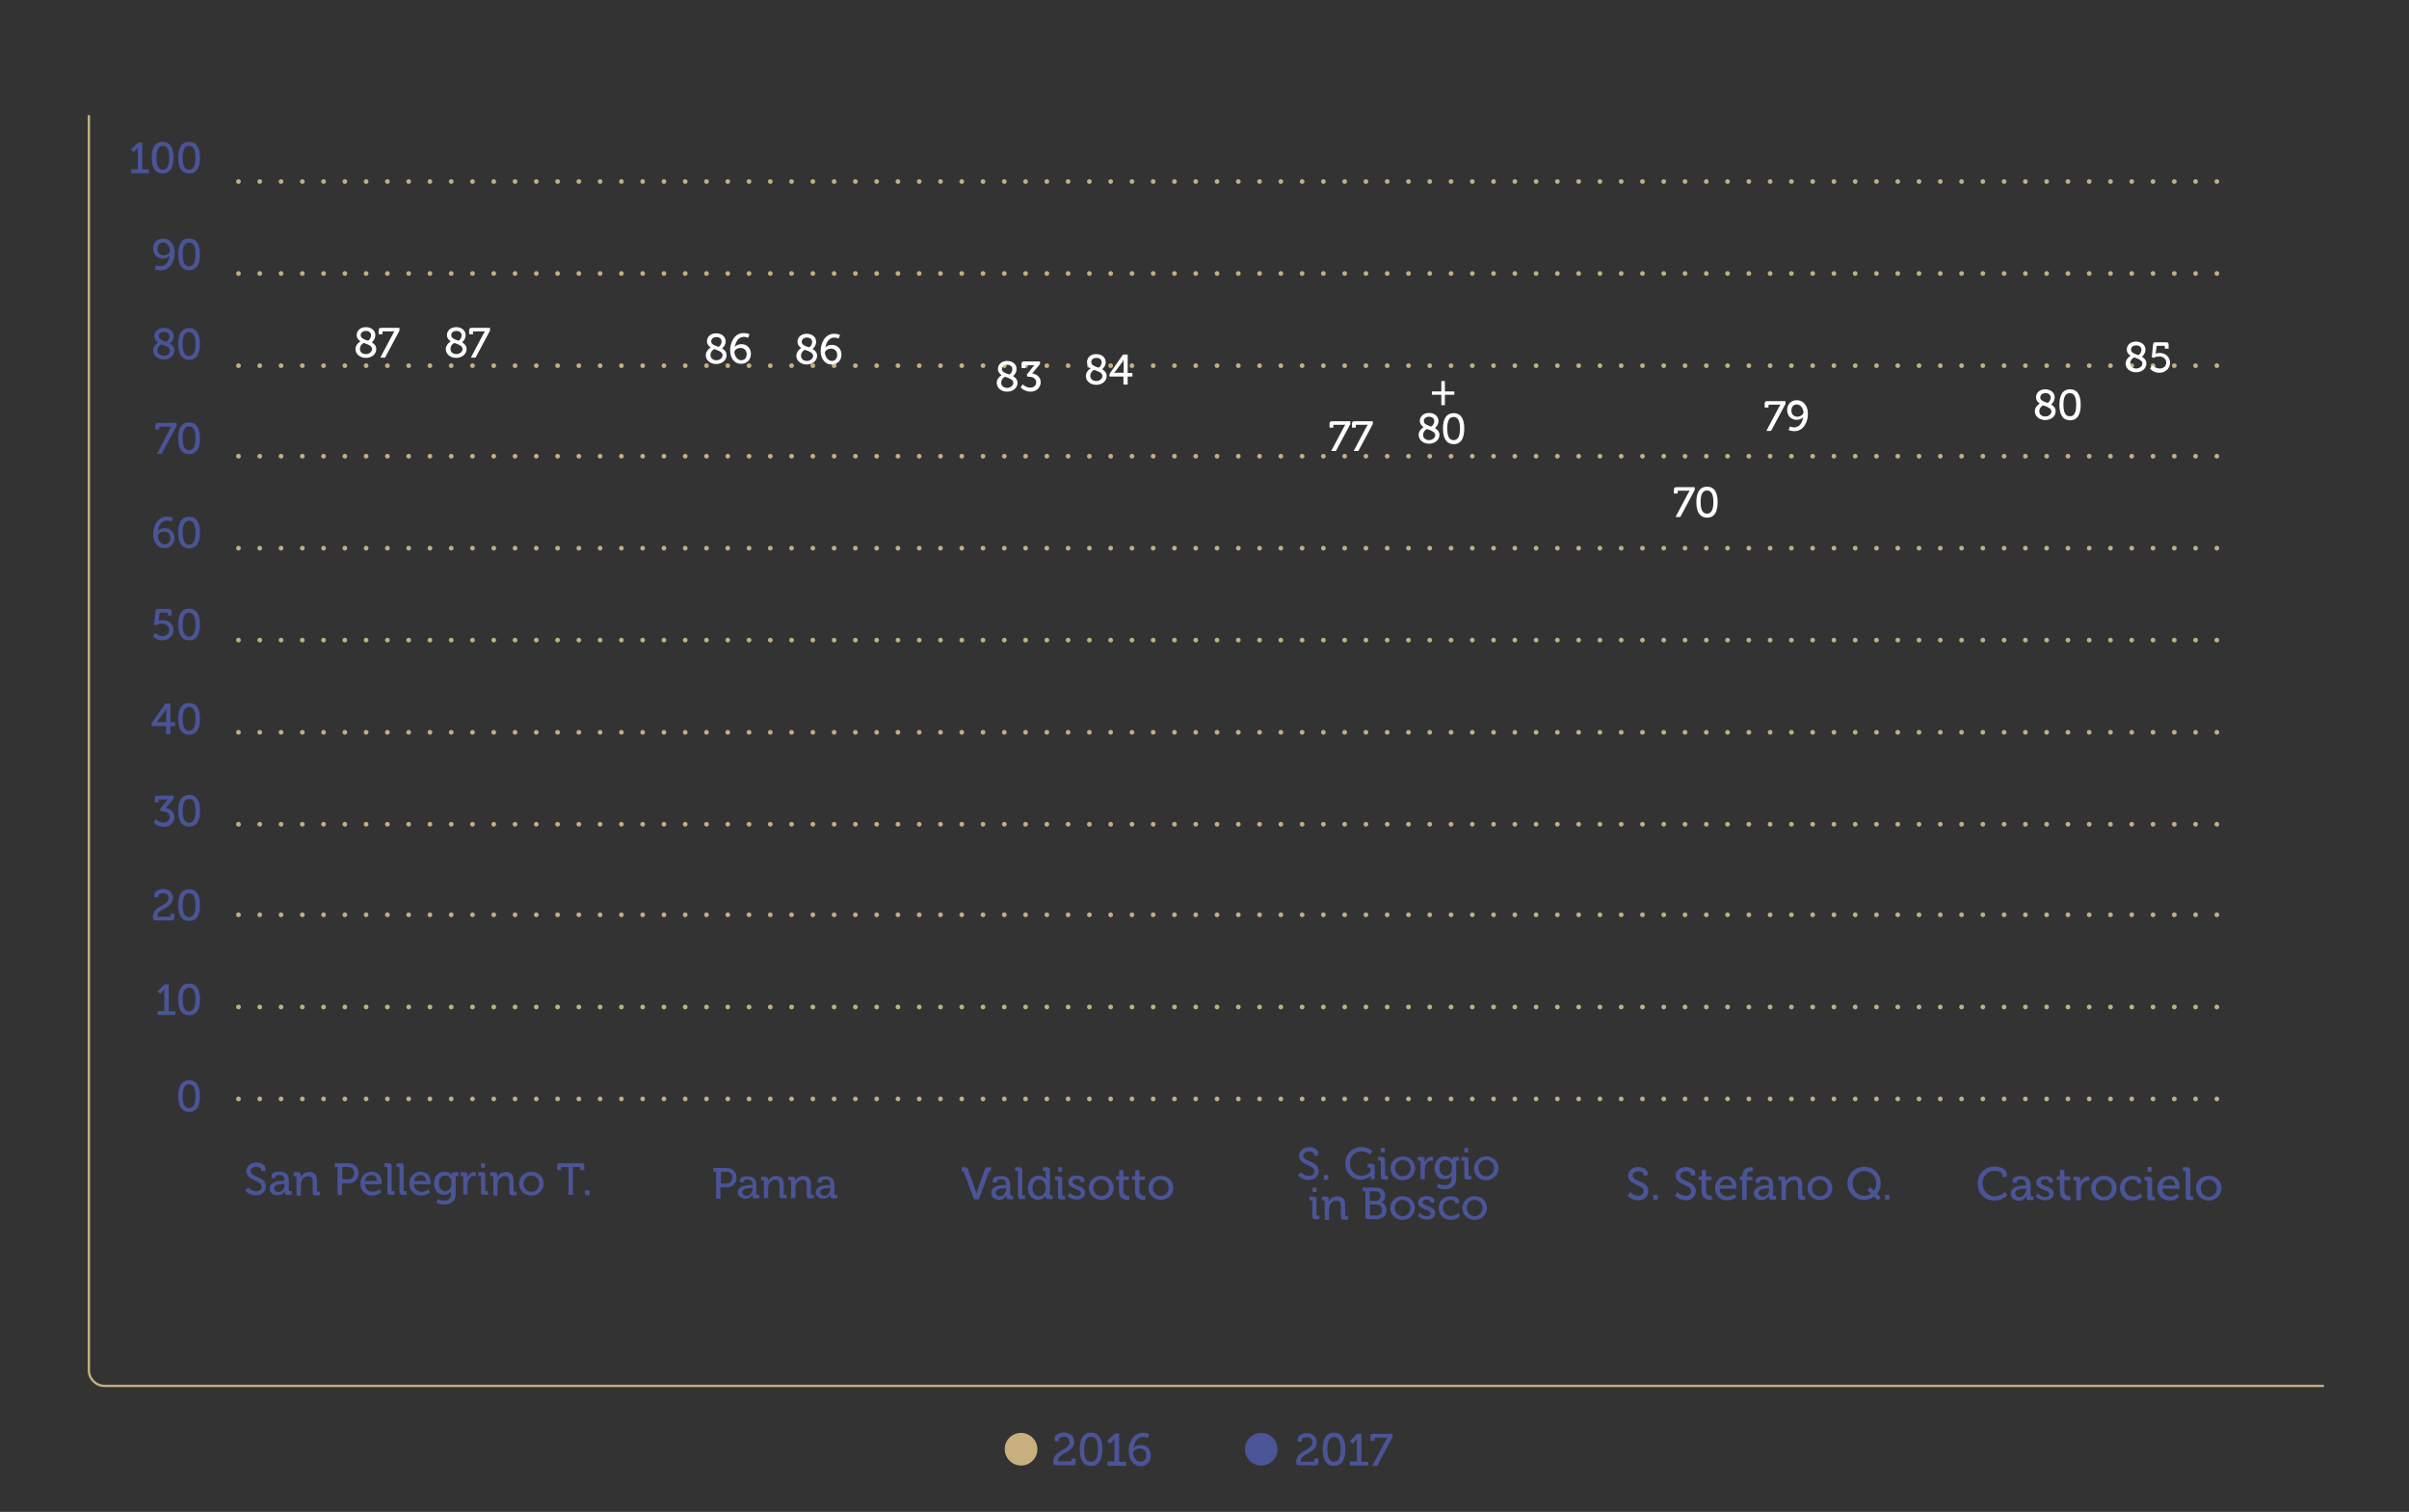 <?xml version="1.0" encoding="utf-8"?>
<!-- Generator: Adobe Illustrator 22.0.0, SVG Export Plug-In . SVG Version: 6.00 Build 0)  -->
<svg version="1.1" baseProfile="basic" id="Livello_1"
	 xmlns="http://www.w3.org/2000/svg" xmlns:xlink="http://www.w3.org/1999/xlink" x="0px" y="0px" viewBox="0 0 1019.2 639.6"
	 xml:space="preserve">
<rect x="0" y="0" width="1019.2" height="639.6" fill="#333333" stroke="none"/>
<style type="text/css">
	.st0{fill:none;}
	.st1{fill:none;stroke:#C0B07F;stroke-linecap:round;stroke-miterlimit:10;}
	.st2{fill:none;stroke:#C0B07F;stroke-width:2;stroke-linecap:round;stroke-miterlimit:10;stroke-dasharray:0,9;}
	.st3{fill:#4A5497;}
	.st4{fill:#C7B07D;}
	.st5{fill:#FFFFFF;}
</style>
<g>
	<path class="st0" d="M917.4,174.8l-8.2-12.2l-8.2,12.2l7.3-2.2c-0.1,0.2-0.2,0.4-0.2,0.6v8c0,0.6,0.5,1.2,1.1,1.2s1.1-0.5,1.1-1.2
		v-8c0-0.3-0.1-0.6-0.3-0.8L917.4,174.8z M755.4,183.7l-8.2,12.2l7.3-2.2c-0.1,0.2-0.2,0.4-0.2,0.6v8c0,0.6,0.5,1.2,1.1,1.2
		s1.1-0.5,1.1-1.2v-8c0-0.3-0.1-0.6-0.3-0.8l7.4,2.4L755.4,183.7z M609.5,190.3l-8.2,12.2l7.3-2.2c-0.1,0.2-0.2,0.4-0.2,0.6v8
		c0,0.6,0.5,1.2,1.1,1.2s1.1-0.5,1.1-1.2v-8c0-0.3-0.1-0.6-0.3-0.8l7.4,2.4L609.5,190.3z"/>
</g>
<path class="st1" d="M982.8,586.3H44.2c-3.6,0-6.6-3-6.6-6.6V49.1"/>
<path class="st2" d="M100.9,76.8h840.9"/>
<path class="st2" d="M100.9,115.7h840.9"/>
<path class="st2" d="M100.9,154.7h840.9"/>
<path class="st2" d="M100.9,193h840.9"/>
<path class="st2" d="M100.9,231.9h840.9"/>
<path class="st2" d="M100.9,270.8h840.9"/>
<path class="st2" d="M100.9,309.8h840.9"/>
<path class="st2" d="M100.9,348.7h840.9"/>
<path class="st2" d="M100.9,387h840.9"/>
<path class="st2" d="M100.9,426h840.9"/>
<path class="st2" d="M100.9,464.9h840.9"/>
<path class="st3" d="M533.6,606.2c3.8,0,6.9,3.1,6.9,6.9c0,3.8-3.1,6.9-6.9,6.9s-6.9-3.1-6.9-6.9
	C526.7,609.3,529.8,606.2,533.6,606.2z"/>
<path class="st4" d="M432,606.2c3.8,0,6.9,3.1,6.9,6.9c0,3.8-3.1,6.9-6.9,6.9s-6.9-3.1-6.9-6.9C425,609.3,428.1,606.2,432,606.2z"/>
<g>
	<path class="st3" d="M55.4,71.6h2.9v-8.4c0-0.4,0-0.8,0-0.8l0,0c0,0-0.1,0.3-0.6,0.8l-1.2,1.2l-1.1-1.1l3.1-3h1.7v11.4H63v1.6h-7.5
		v-1.7H55.4z"/>
	<path class="st3" d="M64.2,66.7c0-3.7,1.1-6.7,4.6-6.7s4.6,3,4.6,6.7c0,3.8-1.1,6.7-4.6,6.7C65.3,73.4,64.2,70.4,64.2,66.7z
		 M71.6,66.7c0-2.8-0.6-5-2.7-5s-2.7,2.2-2.7,5c0,2.8,0.6,5.1,2.7,5.1C70.9,71.7,71.6,69.5,71.6,66.7z"/>
	<path class="st3" d="M75.4,66.7c0-3.7,1.1-6.7,4.6-6.7s4.6,3,4.6,6.7c0,3.8-1.1,6.7-4.6,6.7C76.5,73.4,75.4,70.4,75.4,66.7z
		 M82.7,66.7c0-2.8-0.6-5-2.7-5s-2.7,2.2-2.7,5c0,2.8,0.6,5.1,2.7,5.1C82.1,71.7,82.7,69.5,82.7,66.7z"/>
	<path class="st3" d="M66,112.2c0,0,0.8,0.4,1.9,0.4c2.4,0,3.6-2.2,3.9-4.5l0,0c-0.5,0.8-1.7,1.3-2.9,1.3c-2.5,0-4.1-1.8-4.1-4.2
		c0-2.6,1.7-4.3,4.2-4.3c2.8,0,4.9,2.4,4.9,6c0,3.4-1.8,7.5-5.9,7.5c-1.5,0-2.5-0.5-2.5-0.5L66,112.2z M71.9,106.1
		c0-1.7-1.3-3.5-2.9-3.5c-1.5,0-2.4,1.2-2.4,2.7s1,2.7,2.7,2.7C70.7,107.9,71.9,107,71.9,106.1z"/>
	<path class="st3" d="M75.4,107.6c0-3.7,1.1-6.7,4.6-6.7s4.6,3,4.6,6.7c0,3.8-1.1,6.7-4.6,6.7C76.5,114.3,75.4,111.3,75.4,107.6z
		 M82.7,107.6c0-2.8-0.6-5-2.7-5s-2.7,2.2-2.7,5s0.6,5.1,2.7,5.1C82.1,112.6,82.7,110.4,82.7,107.6z"/>
	<path class="st3" d="M66.9,144.9L66.9,144.9c0,0-1.6-0.9-1.6-2.7s1.4-3.5,4.1-3.5c2.5,0,4.1,1.5,4.1,3.5c0,1.9-1.6,3.1-1.6,3.1l0,0
		c1.2,0.7,1.9,1.6,1.9,3c0,2-1.8,3.8-4.5,3.8c-2.4,0-4.5-1.5-4.5-3.9C64.8,146.1,66.9,144.9,66.9,144.9z M69.3,150.5
		c1.4,0,2.6-0.9,2.6-2.2c0-1.1-1-1.6-2.2-2.1c-0.5-0.2-1.2-0.5-1.3-0.5c-0.5,0-1.8,1.1-1.8,2.5C66.6,149.6,67.9,150.5,69.3,150.5z
		 M70.3,144.6c0.4,0,1.4-1.1,1.4-2.2c0-1.2-1-2-2.3-2c-1.4,0-2.2,0.8-2.2,1.8c0,1.1,1,1.6,2.1,2C69.5,144.4,70,144.6,70.3,144.6z"/>
	<path class="st3" d="M75.4,145.5c0-3.7,1.1-6.7,4.6-6.7s4.6,3,4.6,6.7c0,3.8-1.1,6.7-4.6,6.7S75.4,149.2,75.4,145.5z M82.7,145.5
		c0-2.8-0.6-5-2.7-5s-2.7,2.2-2.7,5s0.6,5.1,2.7,5.1C82.1,150.5,82.7,148.3,82.7,145.5z"/>
	<path class="st3" d="M71.8,181.6c0.4-0.7,0.8-1.2,0.8-1.2l0,0c0,0-0.3,0.1-0.9,0.1h-3.9c-0.3,0-0.4,0.1-0.4,0.4v0.8h-1.7v-1.6
		c0-0.8,0.3-1.2,1.1-1.2h7.9v1.3L68.4,192h-2L71.8,181.6z"/>
	<path class="st3" d="M75.4,185.4c0-3.7,1.1-6.7,4.6-6.7s4.6,3,4.6,6.7c0,3.8-1.1,6.7-4.6,6.7C76.5,192.1,75.4,189.1,75.4,185.4z
		 M82.7,185.4c0-2.8-0.6-5-2.7-5s-2.7,2.2-2.7,5s0.6,5.1,2.7,5.1C82.1,190.4,82.7,188.2,82.7,185.4z"/>
	<path class="st3" d="M64.8,226c0-3.4,1.8-7.5,5.9-7.5c1.5,0,2.5,0.5,2.5,0.5l-0.6,1.6c0,0-0.8-0.4-1.9-0.4c-2.4,0-3.6,2.2-3.9,4.5
		l0,0c0.5-0.8,1.7-1.3,2.9-1.3c2.5,0,4.1,1.9,4.1,4.2c0,2.6-1.8,4.3-4.2,4.3C66.9,232,64.8,229.6,64.8,226z M69.7,230.3
		c1.5,0,2.4-1.2,2.4-2.7c0-1.6-1-2.7-2.7-2.7c-1.5,0-2.6,0.9-2.6,1.8C66.7,228.4,68,230.3,69.7,230.3z"/>
	<path class="st3" d="M75.4,225.3c0-3.7,1.1-6.7,4.6-6.7s4.6,3,4.6,6.7c0,3.8-1.1,6.7-4.6,6.7S75.4,229,75.4,225.3z M82.7,225.3
		c0-2.8-0.6-5-2.7-5s-2.7,2.2-2.7,5s0.6,5.1,2.7,5.1C82.1,230.3,82.7,228.1,82.7,225.3z"/>
	<path class="st3" d="M65.8,267.7c0,0,1,1.4,3,1.4c1.6,0,2.8-1.1,2.8-2.6c0-1.6-1.4-2.7-3.1-2.7c-1.4,0-2.5,0.7-2.5,0.7l-0.8-0.3
		l0.5-5.4c0.1-0.8,0.3-1.2,1.2-1.2h4.5c0.8,0,1.2,0.4,1.2,1.2v1.6H71v-0.8c0-0.3-0.1-0.4-0.4-0.4h-2.7c-0.3,0-0.4,0.1-0.4,0.4
		l-0.3,2.4c0,0.4-0.1,0.7-0.1,0.7l0,0c0,0,0.7-0.4,1.7-0.4c2.8,0,4.6,1.9,4.6,4.3c0,2.3-1.8,4.3-4.7,4.3c-2.7,0-4-1.8-4-1.8
		L65.8,267.7z"/>
	<path class="st3" d="M75.4,264.2c0-3.7,1.1-6.7,4.6-6.7s4.6,3,4.6,6.7c0,3.8-1.1,6.7-4.6,6.7C76.5,270.9,75.4,267.9,75.4,264.2z
		 M82.7,264.2c0-2.8-0.6-5-2.7-5s-2.7,2.2-2.7,5s0.6,5.1,2.7,5.1C82.1,269.2,82.7,267,82.7,264.2z"/>
	<path class="st3" d="M64.1,306l5.9-8.4h2.1v8h2v1.6h-2v3.4h-1.8v-3.4h-6.1L64.1,306L64.1,306z M70.3,301.1c0-0.6,0.1-1.3,0.1-1.3
		l0,0c0,0-0.3,0.6-0.7,1.1l-2.8,3.9c-0.3,0.5-0.7,0.8-0.7,0.8l0,0c0,0,0.5-0.1,1.1-0.1h3V301.1z"/>
	<path class="st3" d="M75.4,304.1c0-3.7,1.1-6.7,4.6-6.7s4.6,3,4.6,6.7c0,3.8-1.1,6.7-4.6,6.7C76.5,310.8,75.4,307.8,75.4,304.1z
		 M82.7,304.1c0-2.8-0.6-5-2.7-5s-2.7,2.2-2.7,5s0.6,5.1,2.7,5.1C82.1,309.1,82.7,306.9,82.7,304.1z"/>
	<path class="st3" d="M65.9,346.5c0,0,1.3,1.5,3.3,1.5c1.4,0,2.6-1,2.6-2.4c0-1.5-1.3-2.3-2.8-2.3h-0.9l-0.4-1l2.7-3.4
		c0.4-0.6,0.8-0.8,0.8-0.8l0,0c0,0-0.4,0.1-1.1,0.1h-2.5c-0.3,0-0.4,0.1-0.4,0.4v0.8h-1.7v-1.6c0-0.8,0.3-1.2,1.1-1.2h6.9v1.2
		l-3.4,4.1c1.7,0.2,3.7,1.3,3.7,3.8c0,2.2-1.8,4.1-4.5,4.1S65,348,65,348L65.9,346.5z"/>
	<path class="st3" d="M75.4,343c0-3.7,1.1-6.7,4.6-6.7s4.6,3,4.6,6.7c0,3.8-1.1,6.7-4.6,6.7S75.4,346.7,75.4,343z M82.7,343
		c0-2.8-0.6-5-2.7-5s-2.7,2.2-2.7,5s0.6,5.1,2.7,5.1C82.1,348,82.7,345.8,82.7,343z"/>
	<path class="st3" d="M71.3,379.9c0-1.2-0.9-2.1-2.3-2.1c-1.2,0-2,0.6-2,1.2v0.6h-1.7v-1.1c0-1.7,2.3-2.4,3.8-2.4
		c2.4,0,4.1,1.5,4.1,3.7c0,4.5-6.6,4.6-6.6,7.6c0,0.3,0.1,0.4,0.5,0.4h4.6c0.3,0,0.4-0.1,0.4-0.4v-0.8h1.7v1.6
		c0,0.8-0.3,1.2-1.2,1.2h-6.7c-1,0-1.2-0.4-1.2-1.5C64.6,383.1,71.3,383.4,71.3,379.9z"/>
	<path class="st3" d="M75.4,382.9c0-3.7,1.1-6.7,4.6-6.7s4.6,3,4.6,6.7c0,3.8-1.1,6.7-4.6,6.7S75.4,386.6,75.4,382.9z M82.7,382.9
		c0-2.8-0.6-5-2.7-5s-2.7,2.2-2.7,5s0.6,5.1,2.7,5.1C82.1,387.9,82.7,385.7,82.7,382.9z"/>
	<path class="st3" d="M66.6,427.7h2.9v-8.4c0-0.4,0-0.8,0-0.8l0,0c0,0-0.1,0.3-0.6,0.8l-1.2,1.2l-1.1-1.1l3.1-3h1.7v11.4h2.8v1.6
		h-7.5v-1.7H66.6z"/>
	<path class="st3" d="M75.4,422.8c0-3.7,1.1-6.7,4.6-6.7s4.6,3,4.6,6.7c0,3.8-1.1,6.7-4.6,6.7S75.4,426.5,75.4,422.8z M82.7,422.8
		c0-2.8-0.6-5-2.7-5s-2.7,2.2-2.7,5s0.6,5.1,2.7,5.1C82.1,427.8,82.7,425.6,82.7,422.8z"/>
	<path class="st3" d="M75.4,463.7c0-3.7,1.1-6.7,4.6-6.7s4.6,3,4.6,6.7c0,3.8-1.1,6.7-4.6,6.7C76.5,470.4,75.4,467.4,75.4,463.7z
		 M82.7,463.7c0-2.8-0.6-5-2.7-5s-2.7,2.2-2.7,5s0.6,5.1,2.7,5.1C82.1,468.7,82.7,466.5,82.7,463.7z"/>
</g>
<g>
	<path class="st5" d="M152.5,144.4L152.5,144.4c0,0-1.6-0.9-1.6-2.6c0-1.8,1.4-3.4,3.9-3.4c2.4,0,4,1.5,4,3.4s-1.5,3-1.5,3l0,0
		c1.1,0.7,1.9,1.5,1.9,2.9c0,2-1.8,3.7-4.4,3.7c-2.4,0-4.4-1.5-4.4-3.8C150.4,145.6,152.5,144.4,152.5,144.4z M154.8,149.8
		c1.3,0,2.6-0.9,2.6-2.1c0-1.1-0.9-1.6-2.1-2.1c-0.5-0.2-1.2-0.5-1.3-0.5c-0.4,0-1.7,1-1.7,2.4C152.2,149,153.4,149.8,154.8,149.8z
		 M155.7,144.1c0.4,0,1.3-1.1,1.3-2.2c0-1.2-0.9-1.9-2.2-1.9c-1.4,0-2.2,0.8-2.2,1.8c0,1.1,0.9,1.5,2.1,2
		C155,143.9,155.5,144.1,155.7,144.1z"/>
	<path class="st5" d="M166.2,141.3c0.4-0.7,0.7-1.2,0.7-1.2l0,0c0,0-0.3,0.1-0.9,0.1h-3.8c-0.3,0-0.4,0.1-0.4,0.4v0.8h-1.6v-1.6
		c0-0.8,0.3-1.1,1.1-1.1h7.7v1.2l-6.1,11.4h-2L166.2,141.3z"/>
</g>
<g>
	<path class="st5" d="M190.7,144.4L190.7,144.4c0,0-1.6-0.9-1.6-2.6c0-1.8,1.4-3.4,3.9-3.4c2.4,0,4,1.5,4,3.4s-1.5,3-1.5,3l0,0
		c1.1,0.7,1.9,1.5,1.9,2.9c0,2-1.8,3.7-4.4,3.7c-2.4,0-4.4-1.5-4.4-3.8C188.7,145.6,190.7,144.4,190.7,144.4z M193.1,149.8
		c1.3,0,2.6-0.9,2.6-2.1c0-1.1-0.9-1.6-2.1-2.1c-0.5-0.2-1.2-0.5-1.3-0.5c-0.4,0-1.7,1-1.7,2.4C190.5,149,191.7,149.8,193.1,149.8z
		 M194,144.1c0.4,0,1.3-1.1,1.3-2.2c0-1.2-0.9-1.9-2.2-1.9c-1.4,0-2.2,0.8-2.2,1.8c0,1.1,0.9,1.5,2.1,2
		C193.3,143.9,193.8,144.1,194,144.1z"/>
	<path class="st5" d="M204.5,141.3c0.4-0.7,0.7-1.2,0.7-1.2l0,0c0,0-0.3,0.1-0.9,0.1h-3.8c-0.3,0-0.4,0.1-0.4,0.4v0.8h-1.6v-1.6
		c0-0.8,0.3-1.1,1.1-1.1h7.7v1.2l-6.1,11.4h-2L204.5,141.3z"/>
</g>
<g>
	<path class="st5" d="M300.7,147L300.7,147c0,0-1.6-0.9-1.6-2.6c0-1.8,1.4-3.4,3.9-3.4c2.4,0,4,1.5,4,3.4s-1.5,3-1.5,3l0,0
		c1.1,0.7,1.9,1.5,1.9,2.9c0,2-1.8,3.7-4.4,3.7c-2.4,0-4.4-1.5-4.4-3.8C298.7,148.1,300.7,147,300.7,147z M303.1,152.4
		c1.3,0,2.6-0.9,2.6-2.1c0-1.1-0.9-1.6-2.1-2.1c-0.5-0.2-1.2-0.5-1.3-0.5c-0.4,0-1.7,1-1.7,2.4C300.5,151.5,301.7,152.4,303.1,152.4
		z M304,146.7c0.4,0,1.3-1.1,1.3-2.2c0-1.2-0.9-1.9-2.2-1.9c-1.4,0-2.2,0.8-2.2,1.8c0,1.1,0.9,1.5,2.1,2
		C303.3,146.5,303.8,146.7,304,146.7z"/>
	<path class="st5" d="M308.9,148.2c0-3.3,1.8-7.3,5.7-7.3c1.5,0,2.5,0.5,2.5,0.5l-0.6,1.5c0,0-0.8-0.4-1.8-0.4
		c-2.3,0-3.5,2.2-3.8,4.3l0,0c0.5-0.8,1.7-1.2,2.8-1.2c2.4,0,4,1.8,4,4.1c0,2.5-1.7,4.2-4.1,4.2C311,154,308.9,151.8,308.9,148.2z
		 M313.6,152.4c1.5,0,2.3-1.1,2.3-2.6s-1-2.6-2.6-2.6c-1.4,0-2.6,0.9-2.6,1.8C310.8,150.6,312,152.4,313.6,152.4z"/>
</g>
<g>
	<path class="st5" d="M339,147.2L339,147.2c0,0-1.6-0.9-1.6-2.6c0-1.8,1.4-3.4,3.9-3.4c2.4,0,4,1.5,4,3.4s-1.5,3-1.5,3l0,0
		c1.1,0.7,1.9,1.5,1.9,2.9c0,2-1.8,3.7-4.4,3.7c-2.4,0-4.4-1.5-4.4-3.8C337,148.4,339,147.2,339,147.2z M341.4,152.7
		c1.3,0,2.6-0.9,2.6-2.1c0-1.1-0.9-1.6-2.1-2.1c-0.5-0.2-1.2-0.5-1.3-0.5c-0.4,0-1.7,1-1.7,2.4C338.8,151.8,340,152.7,341.4,152.7z
		 M342.3,146.9c0.4,0,1.3-1.1,1.3-2.2c0-1.2-0.9-1.9-2.2-1.9c-1.4,0-2.2,0.8-2.2,1.8c0,1.1,0.9,1.5,2.1,2
		C341.6,146.7,342.1,146.9,342.3,146.9z"/>
	<path class="st5" d="M347.2,148.5c0-3.3,1.8-7.3,5.7-7.3c1.5,0,2.5,0.5,2.5,0.5l-0.6,1.5c0,0-0.8-0.4-1.8-0.4
		c-2.3,0-3.5,2.2-3.8,4.3l0,0c0.5-0.8,1.7-1.2,2.8-1.2c2.4,0,4,1.8,4,4.1c0,2.5-1.7,4.2-4.1,4.2C349.3,154.3,347.2,152,347.2,148.5z
		 M351.9,152.7c1.5,0,2.3-1.1,2.3-2.6s-1-2.6-2.6-2.6c-1.4,0-2.6,0.9-2.6,1.8C349.1,150.8,350.3,152.7,351.9,152.7z"/>
</g>
<g>
	<path class="st5" d="M423.8,158.7L423.8,158.7c0,0-1.6-0.9-1.6-2.6c0-1.8,1.4-3.4,3.9-3.4c2.4,0,4,1.5,4,3.4s-1.5,3-1.5,3l0,0
		c1.1,0.7,1.9,1.5,1.9,2.9c0,2-1.8,3.7-4.4,3.7c-2.4,0-4.4-1.5-4.4-3.8C421.7,159.8,423.8,158.7,423.8,158.7z M426.1,164.1
		c1.3,0,2.6-0.9,2.6-2.1c0-1.1-0.9-1.6-2.1-2.1c-0.5-0.2-1.2-0.5-1.3-0.5c-0.4,0-1.7,1-1.7,2.4C423.5,163.2,424.7,164.1,426.1,164.1
		z M427,158.4c0.4,0,1.3-1.1,1.3-2.2c0-1.2-0.9-1.9-2.2-1.9c-1.4,0-2.2,0.8-2.2,1.8c0,1.1,0.9,1.5,2.1,2
		C426.3,158.2,426.8,158.4,427,158.4z"/>
	<path class="st5" d="M432.7,162.6c0,0,1.3,1.4,3.2,1.4c1.4,0,2.5-0.9,2.5-2.3c0-1.4-1.3-2.3-2.7-2.3h-0.9l-0.4-0.9l2.6-3.3
		c0.4-0.5,0.7-0.8,0.7-0.8l0,0c0,0-0.4,0.1-1.1,0.1h-2.4c-0.3,0-0.4,0.1-0.4,0.4v0.8h-1.6V154c0-0.8,0.3-1.1,1.1-1.1h6.7v1.1l-3.3,4
		c1.6,0.2,3.6,1.3,3.6,3.7c0,2.1-1.7,4-4.3,4c-2.6,0-4.2-1.8-4.2-1.8L432.7,162.6z"/>
</g>
<g>
	<path class="st5" d="M461.5,155.8L461.5,155.8c0,0-1.6-0.9-1.6-2.6c0-1.8,1.4-3.4,3.9-3.4c2.4,0,4,1.5,4,3.4s-1.5,3-1.5,3l0,0
		c1.1,0.7,1.9,1.5,1.9,2.9c0,2-1.8,3.7-4.4,3.7c-2.4,0-4.4-1.5-4.4-3.8C459.4,157,461.5,155.8,461.5,155.8z M463.8,161.2
		c1.3,0,2.6-0.9,2.6-2.1c0-1.1-0.9-1.6-2.1-2.1c-0.5-0.2-1.2-0.5-1.3-0.5c-0.4,0-1.7,1-1.7,2.4C461.2,160.4,462.5,161.2,463.8,161.2
		z M464.8,155.5c0.4,0,1.3-1.1,1.3-2.2c0-1.2-0.9-1.9-2.2-1.9c-1.4,0-2.2,0.8-2.2,1.8c0,1.1,0.9,1.5,2.1,2
		C464,155.3,464.6,155.5,464.8,155.5z"/>
	<path class="st5" d="M469.4,158.2l5.7-8.2h2v7.8h2v1.5h-2v3.4h-1.8v-3.4h-5.9L469.4,158.2L469.4,158.2z M475.3,153.4
		c0-0.6,0.1-1.3,0.1-1.3l0,0c0,0-0.3,0.6-0.6,1.1L472,157c-0.3,0.4-0.7,0.8-0.7,0.8l0,0c0,0,0.5-0.1,1.1-0.1h3v-4.3H475.3z"/>
</g>
<g>
	<path class="st5" d="M714.2,208.7c0.4-0.7,0.7-1.2,0.7-1.2l0,0c0,0-0.3,0.1-0.9,0.1h-3.8c-0.3,0-0.4,0.1-0.4,0.4v0.8h-1.6v-1.6
		c0-0.8,0.3-1.1,1.1-1.1h7.7v1.2l-6.1,11.4h-2L714.2,208.7z"/>
	<path class="st5" d="M717.7,212.4c0-3.6,1.1-6.5,4.5-6.5s4.5,2.9,4.5,6.5c0,3.7-1.1,6.6-4.5,6.6C718.8,218.9,717.7,216,717.7,212.4
		z M724.9,212.4c0-2.7-0.6-4.9-2.7-4.9c-2.1,0-2.7,2.1-2.7,4.9c0,2.8,0.6,4.9,2.7,4.9C724.3,217.3,724.9,215.1,724.9,212.4z"/>
</g>
<g>
	<path class="st5" d="M752.6,172.3c0.4-0.7,0.7-1.2,0.7-1.2l0,0c0,0-0.3,0.1-0.9,0.1h-3.8c-0.3,0-0.4,0.1-0.4,0.4v0.8h-1.6v-1.6
		c0-0.8,0.3-1.1,1.1-1.1h7.7v1.2l-6.1,11.4h-2L752.6,172.3z"/>
	<path class="st5" d="M757.3,180.4c0,0,0.8,0.4,1.8,0.4c2.3,0,3.5-2.2,3.8-4.4l0,0c-0.5,0.8-1.7,1.2-2.8,1.2c-2.4,0-4-1.8-4-4.1
		c0-2.5,1.7-4.2,4.1-4.2c2.7,0,4.7,2.3,4.7,5.8c0,3.3-1.8,7.3-5.7,7.3c-1.5,0-2.5-0.5-2.5-0.5L757.3,180.4z M763,174.5
		c0-1.6-1.2-3.4-2.8-3.4c-1.5,0-2.3,1.1-2.3,2.6s1,2.6,2.6,2.6C761.8,176.2,763,175.4,763,174.5z"/>
</g>
<g>
	<path class="st5" d="M568.5,180.8c0.4-0.7,0.7-1.2,0.7-1.2l0,0c0,0-0.3,0.1-0.9,0.1h-3.8c-0.3,0-0.4,0.1-0.4,0.4v0.8h-1.6v-1.6
		c0-0.8,0.3-1.1,1.1-1.1h7.7v1.2l-6.1,11.4h-2L568.5,180.8z"/>
	<path class="st5" d="M578,180.8c0.4-0.7,0.7-1.2,0.7-1.2l0,0c0,0-0.3,0.1-0.9,0.1H574c-0.3,0-0.4,0.1-0.4,0.4v0.8H572v-1.6
		c0-0.8,0.3-1.1,1.1-1.1h7.7v1.2l-6.1,11.4h-2L578,180.8z"/>
</g>
<g>
	<path class="st5" d="M605.8,165.6h4v-4.4h1.5v4.4h4v1.4h-4v4.4h-1.5V167h-4V165.6z"/>
	<path class="st5" d="M602.3,180.7L602.3,180.7c0,0-1.6-0.9-1.6-2.6c0-1.8,1.4-3.4,3.9-3.4c2.4,0,4,1.5,4,3.4s-1.5,3-1.5,3l0,0
		c1.1,0.7,1.9,1.5,1.9,2.9c0,2-1.8,3.7-4.4,3.7c-2.4,0-4.4-1.5-4.4-3.8C600.2,181.9,602.3,180.7,602.3,180.7z M604.6,186.2
		c1.3,0,2.6-0.9,2.6-2.1c0-1.1-1-1.6-2.1-2.1c-0.5-0.2-1.2-0.5-1.3-0.5c-0.4,0-1.7,1-1.7,2.4C602,185.3,603.2,186.2,604.6,186.2z
		 M605.5,180.4c0.4,0,1.3-1.1,1.3-2.2c0-1.2-0.9-1.9-2.2-1.9c-1.4,0-2.2,0.8-2.2,1.8c0,1.1,0.9,1.5,2.1,2
		C604.8,180.3,605.3,180.4,605.5,180.4z"/>
	<path class="st5" d="M610.5,181.3c0-3.6,1.1-6.5,4.5-6.5s4.5,2.9,4.5,6.5c0,3.7-1.1,6.6-4.5,6.6
		C611.6,187.8,610.5,184.9,610.5,181.3z M617.7,181.3c0-2.7-0.6-4.9-2.7-4.9c-2.1,0-2.7,2.1-2.7,4.9c0,2.8,0.6,4.9,2.7,4.9
		C617.1,186.2,617.7,184,617.7,181.3z"/>
</g>
<g>
	<path class="st5" d="M863,170.7L863,170.7c0,0-1.6-0.9-1.6-2.6c0-1.8,1.4-3.4,3.9-3.4c2.4,0,4,1.5,4,3.4s-1.5,3-1.5,3l0,0
		c1.1,0.7,1.9,1.5,1.9,2.9c0,2-1.8,3.7-4.4,3.7c-2.4,0-4.4-1.5-4.4-3.8C860.9,171.9,863,170.7,863,170.7z M865.3,176.2
		c1.3,0,2.6-0.9,2.6-2.1c0-1.1-1-1.6-2.1-2.1c-0.5-0.2-1.2-0.5-1.3-0.5c-0.4,0-1.7,1-1.7,2.4C862.7,175.3,863.9,176.2,865.3,176.2z
		 M866.3,170.4c0.4,0,1.3-1.1,1.3-2.2c0-1.2-0.9-1.9-2.2-1.9c-1.4,0-2.2,0.8-2.2,1.8c0,1.1,0.9,1.5,2.1,2
		C865.5,170.2,866,170.4,866.3,170.4z"/>
	<path class="st5" d="M871.3,171.2c0-3.6,1.1-6.5,4.5-6.5s4.5,2.9,4.5,6.5c0,3.7-1.1,6.6-4.5,6.6
		C872.4,177.8,871.3,174.9,871.3,171.2z M878.4,171.2c0-2.7-0.6-4.9-2.7-4.9c-2.1,0-2.7,2.1-2.7,4.9c0,2.8,0.6,4.9,2.7,4.9
		C877.8,176.2,878.4,174,878.4,171.2z"/>
</g>
<g>
	<path class="st5" d="M901.4,150.5L901.4,150.5c0,0-1.6-0.9-1.6-2.6c0-1.8,1.4-3.4,3.9-3.4c2.4,0,4,1.5,4,3.4s-1.5,3-1.5,3l0,0
		c1.1,0.7,1.9,1.5,1.9,2.9c0,2-1.8,3.7-4.4,3.7c-2.4,0-4.4-1.5-4.4-3.8C899.4,151.7,901.4,150.5,901.4,150.5z M903.8,155.9
		c1.3,0,2.6-0.9,2.6-2.1c0-1.1-1-1.6-2.1-2.1c-0.5-0.2-1.2-0.5-1.3-0.5c-0.4,0-1.7,1-1.7,2.4C901.2,155.1,902.4,155.9,903.8,155.9z
		 M904.7,150.2c0.4,0,1.3-1.1,1.3-2.2c0-1.2-0.9-1.9-2.2-1.9c-1.4,0-2.2,0.8-2.2,1.8c0,1.1,0.9,1.5,2.1,2
		C904,150,904.5,150.2,904.7,150.2z"/>
	<path class="st5" d="M910.8,154.5c0,0,1,1.4,3,1.4c1.6,0,2.7-1.1,2.7-2.5c0-1.6-1.4-2.6-3-2.6c-1.4,0-2.4,0.6-2.4,0.6l-0.7-0.3
		l0.5-5.2c0.1-0.8,0.3-1.1,1.1-1.1h4.4c0.8,0,1.1,0.3,1.1,1.1v1.6h-1.6v-0.8c0-0.3-0.1-0.4-0.4-0.4h-2.7c-0.3,0-0.4,0.1-0.4,0.4
		l-0.3,2.3c0,0.4-0.1,0.7-0.1,0.7l0,0c0,0,0.7-0.4,1.6-0.4c2.7,0,4.5,1.8,4.5,4.2c0,2.2-1.8,4.2-4.6,4.2c-2.6,0-3.9-1.8-3.9-1.8
		L910.8,154.5z"/>
</g>
<g>
	<path class="st3" d="M105,502.4c0,0,1.4,1.6,3.4,1.6c1.3,0,2.3-0.8,2.3-2c0-2.8-6.5-2.4-6.5-6.6c0-2,1.8-3.6,4.3-3.6
		c1.4,0,3.8,0.6,3.8,2.5v1.1h-1.8v-0.6c0-0.7-1-1.2-2.1-1.2c-1.4,0-2.4,0.8-2.4,1.8c0,2.7,6.5,2.1,6.5,6.5c0,2.1-1.6,3.8-4.3,3.8
		c-2.9,0-4.5-2-4.5-2L105,502.4z"/>
	<path class="st3" d="M119.9,499.5h0.4v-0.1c0-1.7-0.6-2.3-2.1-2.3c-0.5,0-1.6,0.1-1.6,0.7v0.6h-1.7v-1c0-1.6,2.4-1.8,3.3-1.8
		c3.1,0,4,1.6,4,3.8v4.1c0,0.3,0.2,0.4,0.4,0.4h0.8v1.6h-1.7c-0.9,0-1.2-0.4-1.2-1.1c0-0.3,0-0.6,0-0.6l0,0c0,0-0.8,1.9-3.1,1.9
		c-1.7,0-3.3-1-3.3-2.9C114.1,499.7,118.3,499.5,119.9,499.5z M117.8,504.3c1.6,0,2.6-1.6,2.6-3.1v-0.3h-0.5c-1.4,0-3.9,0.1-3.9,1.8
		C116,503.5,116.6,504.3,117.8,504.3z"/>
	<path class="st3" d="M125.4,497.9c0-0.3-0.2-0.4-0.4-0.4h-0.8v-1.6h1.8c0.8,0,1.2,0.4,1.2,1.1v0.4c0,0.3,0,0.6,0,0.6l0,0
		c0.4-0.8,1.5-2.2,3.6-2.2c2.3,0,3.3,1.2,3.3,3.7v4.2c0,0.3,0.2,0.4,0.4,0.4h0.8v1.6h-1.8c-0.9,0-1.2-0.4-1.2-1.2V500
		c0-1.4-0.3-2.4-1.8-2.4s-2.7,1-3,2.4c-0.1,0.4-0.2,0.8-0.2,1.3v4.5h-1.8L125.4,497.9L125.4,497.9z"/>
	<path class="st3" d="M142.8,493.7h-1.2v-1.6h5.9c2.5,0,4.2,1.7,4.2,4.2c0,2.6-1.8,4.3-4.2,4.3h-2.8v5h-1.9V493.7z M147.2,498.9
		c1.6,0,2.6-1,2.6-2.6s-1-2.6-2.5-2.6h-2.5v5.2H147.2z"/>
	<path class="st3" d="M157.3,495.7c2.7,0,4.2,2,4.2,4.5c0,0.2-0.1,0.8-0.1,0.8h-7c0.1,2.1,1.6,3.2,3.3,3.2s2.8-1.1,2.8-1.1l0.8,1.3
		c0,0-1.4,1.4-3.7,1.4c-3,0-5.1-2.2-5.1-5C152.4,497.7,154.5,495.7,157.3,495.7z M159.5,499.6c-0.1-1.6-1.1-2.5-2.3-2.5
		c-1.4,0-2.6,0.9-2.8,2.5H159.5z"/>
	<path class="st3" d="M163.9,494.1c0-0.3-0.2-0.4-0.4-0.4h-0.8v-1.6h1.8c0.9,0,1.2,0.4,1.2,1.2v10.2c0,0.3,0.2,0.4,0.4,0.4h0.8v1.6
		h-1.8c-0.9,0-1.2-0.4-1.2-1.2V494.1z"/>
	<path class="st3" d="M169,494.1c0-0.3-0.2-0.4-0.4-0.4h-0.8v-1.6h1.8c0.9,0,1.2,0.4,1.2,1.2v10.2c0,0.3,0.2,0.4,0.4,0.4h0.8v1.6
		h-1.8c-0.9,0-1.2-0.4-1.2-1.2V494.1z"/>
	<path class="st3" d="M178,495.7c2.7,0,4.2,2,4.2,4.5c0,0.2-0.1,0.8-0.1,0.8h-7c0.1,2.1,1.6,3.2,3.3,3.2s2.8-1.1,2.8-1.1l0.8,1.3
		c0,0-1.4,1.4-3.7,1.4c-3,0-5.1-2.2-5.1-5C173.2,497.7,175.3,495.7,178,495.7z M180.3,499.6c-0.1-1.6-1.1-2.5-2.3-2.5
		c-1.4,0-2.6,0.9-2.8,2.5H180.3z"/>
	<path class="st3" d="M188,495.7c2.4,0,3.1,1.5,3.1,1.5l0,0c0,0,0-0.2,0-0.3c0-0.6,0.3-1,1.1-1h1.8v1.6h-0.8c-0.2,0-0.4,0.1-0.4,0.4
		v7.3c0,3.2-2.4,4.4-4.9,4.4c-1.2,0-2.3-0.3-3.3-0.8l0.6-1.5c0,0,1.2,0.6,2.6,0.6c1.7,0,3-0.7,3-2.7v-0.6c0-0.3,0-0.6,0-0.6l0,0
		c-0.6,0.9-1.5,1.5-2.9,1.5c-2.7,0-4.3-2.2-4.3-4.9C183.7,497.7,185.3,495.7,188,495.7z M191,500.5c0-2.5-1.2-3.2-2.7-3.2
		c-1.7,0-2.6,1.2-2.6,3.2s1,3.4,2.8,3.4C189.7,503.8,191,503,191,500.5z"/>
	<path class="st3" d="M196,497.9c0-0.3-0.2-0.4-0.4-0.4h-0.8v-1.6h1.8c0.8,0,1.2,0.3,1.2,1.1v0.6c0,0.4,0,0.7,0,0.7l0,0
		c0.5-1.4,1.6-2.5,3-2.5c0.2,0,0.5,0,0.5,0v1.8c0,0-0.2-0.1-0.6-0.1c-1.2,0-2.3,0.8-2.7,2.3c-0.2,0.6-0.2,1.1-0.2,1.7v3.9H196V497.9
		z"/>
	<path class="st3" d="M203.5,497.9c0-0.3-0.2-0.4-0.4-0.4h-0.8v-1.6h1.8c0.9,0,1.2,0.4,1.2,1.2v6.4c0,0.3,0.2,0.4,0.4,0.4h0.8v1.6
		h-1.8c-0.9,0-1.2-0.4-1.2-1.2V497.9z M203.5,492.1h1.7v1.9h-1.7V492.1z"/>
	<path class="st3" d="M208.6,497.9c0-0.3-0.2-0.4-0.4-0.4h-0.8v-1.6h1.8c0.8,0,1.2,0.4,1.2,1.1v0.4c0,0.3,0,0.6,0,0.6l0,0
		c0.4-0.8,1.5-2.2,3.6-2.2c2.3,0,3.3,1.2,3.3,3.7v4.2c0,0.3,0.2,0.4,0.4,0.4h0.8v1.6h-1.8c-0.9,0-1.2-0.4-1.2-1.2V500
		c0-1.4-0.3-2.4-1.8-2.4s-2.7,1-3,2.4c-0.1,0.4-0.2,0.8-0.2,1.3v4.5h-1.8v-7.9H208.6z"/>
	<path class="st3" d="M224.8,495.7c2.9,0,5.2,2.1,5.2,5s-2.3,5.1-5.2,5.1s-5.2-2.1-5.2-5.1C219.6,497.8,221.9,495.7,224.8,495.7z
		 M224.8,504.2c1.8,0,3.3-1.4,3.3-3.5c0-2-1.5-3.4-3.3-3.4s-3.3,1.4-3.3,3.4S223,504.2,224.8,504.2z"/>
	<path class="st3" d="M240.5,493.7h-2.7c-0.3,0-0.4,0.1-0.4,0.4v0.9h-1.7v-1.8c0-0.9,0.3-1.1,1.1-1.1h9.3c0.9,0,1.1,0.3,1.1,1.1v1.8
		h-1.7v-0.9c0-0.3-0.2-0.4-0.4-0.4h-2.7v11.8h-1.9L240.5,493.7L240.5,493.7z"/>
	<path class="st3" d="M247.5,503.6h1.9v2h-1.9V503.6z"/>
</g>
<g>
	<path class="st3" d="M303,495.7h-1.2v-1.6h5.7c2.4,0,4.1,1.6,4.1,4.1s-1.7,4.1-4.1,4.1h-2.7v4.8H303V495.7z M307.3,500.7
		c1.5,0,2.5-1,2.5-2.5s-0.9-2.5-2.4-2.5H305v5H307.3z"/>
	<path class="st3" d="M317.9,501.3h0.4v-0.1c0-1.6-0.6-2.2-2.1-2.2c-0.4,0-1.5,0.1-1.5,0.7v0.5H313v-0.9c0-1.5,2.3-1.7,3.2-1.7
		c3,0,3.8,1.6,3.8,3.6v3.9c0,0.3,0.1,0.4,0.4,0.4h0.8v1.5h-1.7c-0.8,0-1.2-0.4-1.2-1.1c0-0.3,0-0.6,0-0.6l0,0c0,0-0.7,1.8-3,1.8
		c-1.6,0-3.2-1-3.2-2.8C312.3,501.5,316.4,501.3,317.9,501.3z M315.9,505.9c1.5,0,2.5-1.6,2.5-3v-0.3h-0.5c-1.3,0-3.8,0.1-3.8,1.8
		C314.1,505.1,314.7,505.9,315.9,505.9z"/>
	<path class="st3" d="M323.2,499.7c0-0.3-0.1-0.4-0.4-0.4H322v-1.5h1.7c0.8,0,1.2,0.3,1.2,1v0.3c0,0.3,0,0.5,0,0.5l0,0
		c0.4-0.8,1.5-2.1,3.5-2.1c2.2,0,3.2,1.2,3.2,3.6v4c0,0.3,0.1,0.4,0.4,0.4h0.8v1.5H331c-0.8,0-1.2-0.3-1.2-1.2v-4.4
		c0-1.3-0.3-2.3-1.7-2.3c-1.4,0-2.6,0.9-2.9,2.3c-0.1,0.4-0.2,0.8-0.2,1.2v4.3h-1.8L323.2,499.7L323.2,499.7z"/>
	<path class="st3" d="M334.7,499.7c0-0.3-0.1-0.4-0.4-0.4h-0.8v-1.5h1.7c0.8,0,1.2,0.3,1.2,1v0.3c0,0.3,0,0.5,0,0.5l0,0
		c0.4-0.8,1.5-2.1,3.5-2.1c2.2,0,3.2,1.2,3.2,3.6v4c0,0.3,0.1,0.4,0.4,0.4h0.8v1.5h-1.8c-0.8,0-1.2-0.3-1.2-1.2v-4.4
		c0-1.3-0.3-2.3-1.7-2.3c-1.4,0-2.6,0.9-2.9,2.3c-0.1,0.4-0.2,0.8-0.2,1.2v4.3h-1.8L334.7,499.7L334.7,499.7z"/>
	<path class="st3" d="M350.9,501.3h0.4v-0.1c0-1.6-0.6-2.2-2.1-2.2c-0.4,0-1.5,0.1-1.5,0.7v0.5H346v-0.9c0-1.5,2.3-1.7,3.2-1.7
		c3,0,3.8,1.6,3.8,3.6v3.9c0,0.3,0.1,0.4,0.4,0.4h0.8v1.5h-1.7c-0.8,0-1.2-0.4-1.2-1.1c0-0.3,0-0.6,0-0.6l0,0c0,0-0.7,1.8-3,1.8
		c-1.6,0-3.2-1-3.2-2.8C345.3,501.5,349.3,501.3,350.9,501.3z M348.8,505.9c1.5,0,2.5-1.6,2.5-3v-0.3h-0.5c-1.3,0-3.8,0.1-3.8,1.8
		C347.1,505.1,347.7,505.9,348.8,505.9z"/>
</g>
<g>
	<path class="st3" d="M407.8,495.9c-0.1-0.3-0.3-0.4-0.6-0.4h-0.3v-1.7h1.1c1,0,1.3,0.2,1.6,1.1l3,8.4c0.3,0.7,0.5,1.9,0.5,1.9l0,0
		c0,0,0.3-1.1,0.5-1.9l3-8.4c0.3-0.9,0.6-1.1,1.6-1.1h1.1v1.7H419c-0.3,0-0.5,0.1-0.6,0.4l-4.3,11.5h-2L407.8,495.9z"/>
	<path class="st3" d="M425.2,501.3h0.4v-0.1c0-1.7-0.6-2.3-2.2-2.3c-0.5,0-1.6,0.1-1.6,0.8v0.6H420v-1c0-1.6,2.4-1.8,3.4-1.8
		c3.2,0,4,1.7,4,3.8v4.1c0,0.3,0.2,0.4,0.4,0.4h0.8v1.6H427c-0.9,0-1.2-0.4-1.2-1.1c0-0.3,0-0.6,0-0.6l0,0c0,0-0.8,1.9-3.1,1.9
		c-1.7,0-3.3-1-3.3-3C419.3,501.5,423.6,501.3,425.2,501.3z M423.1,506.1c1.6,0,2.6-1.7,2.6-3.1v-0.3h-0.5c-1.4,0-3.9,0.1-3.9,1.9
		C421.2,505.3,421.8,506.1,423.1,506.1z"/>
	<path class="st3" d="M430.7,495.8c0-0.3-0.2-0.4-0.4-0.4h-0.8v-1.6h1.8c0.9,0,1.2,0.4,1.2,1.2v10.3c0,0.3,0.2,0.4,0.4,0.4h0.8v1.6
		h-1.8c-0.9,0-1.2-0.4-1.2-1.2V495.8z"/>
	<path class="st3" d="M439.4,497.4c2.3,0,3,1.5,3,1.5l0,0c0,0,0-0.3,0-0.7v-2.4c0-0.3-0.2-0.4-0.4-0.4h-0.8v-1.6h1.8
		c0.9,0,1.2,0.4,1.2,1.2v10.3c0,0.3,0.2,0.4,0.4,0.4h0.8v1.6h-1.8c-0.8,0-1.2-0.4-1.2-1c0-0.3,0-0.5,0-0.5l0,0c0,0-0.8,1.8-3.2,1.8
		c-2.6,0-4.3-2.1-4.3-5.1C435,499.4,436.8,497.4,439.4,497.4z M442.4,502.5c0-1.7-0.9-3.5-2.8-3.5c-1.5,0-2.8,1.3-2.8,3.5
		c0,2.1,1.1,3.5,2.8,3.5C441.1,506,442.4,505,442.4,502.5z"/>
	<path class="st3" d="M447.6,499.7c0-0.3-0.2-0.4-0.4-0.4h-0.8v-1.6h1.8c0.9,0,1.2,0.4,1.2,1.2v6.5c0,0.3,0.2,0.4,0.4,0.4h0.8v1.6
		h-1.8c-0.9,0-1.2-0.4-1.2-1.2V499.7z M447.7,493.8h1.7v1.9h-1.7V493.8z"/>
	<path class="st3" d="M452.7,504.6c0,0,1.2,1.4,2.9,1.4c0.9,0,1.7-0.4,1.7-1.3c0-1.8-5.3-1.6-5.3-4.7c0-1.9,1.6-2.7,3.6-2.7
		c1.2,0,3.2,0.4,3.2,1.9v0.9h-1.7v-0.5c0-0.6-0.9-0.8-1.5-0.8c-1.1,0-1.8,0.4-1.8,1.2c0,1.8,5.3,1.4,5.3,4.7c0,1.7-1.5,2.8-3.6,2.8
		c-2.6,0-3.9-1.7-3.9-1.7L452.7,504.6z"/>
	<path class="st3" d="M465.9,497.4c2.9,0,5.3,2.1,5.3,5.1s-2.3,5.1-5.3,5.1c-2.9,0-5.2-2.2-5.2-5.1
		C460.6,499.5,463,497.4,465.9,497.4z M465.9,506c1.8,0,3.3-1.5,3.3-3.5s-1.5-3.5-3.3-3.5s-3.3,1.4-3.3,3.5
		C462.5,504.5,464,506,465.9,506z"/>
	<path class="st3" d="M473.5,499.1h-1.3v-1.5h1.3V495h1.8v2.7h2.3v1.5h-2.3v4.5c0,1.9,1.3,2.2,2.1,2.2c0.3,0,0.4,0,0.4,0v1.7
		c0,0-0.3,0-0.7,0c-1.2,0-3.7-0.4-3.7-3.6v-4.9H473.5z"/>
	<path class="st3" d="M480.3,499.1H479v-1.5h1.3V495h1.8v2.7h2.3v1.5h-2.3v4.5c0,1.9,1.3,2.2,2.1,2.2c0.3,0,0.4,0,0.4,0v1.7
		c0,0-0.3,0-0.7,0c-1.2,0-3.7-0.4-3.7-3.6v-4.9H480.3z"/>
	<path class="st3" d="M491.1,497.4c2.9,0,5.3,2.1,5.3,5.1s-2.3,5.1-5.3,5.1c-2.9,0-5.2-2.2-5.2-5.1
		C485.9,499.5,488.2,497.4,491.1,497.4z M491.1,506c1.8,0,3.3-1.5,3.3-3.5s-1.5-3.5-3.3-3.5s-3.3,1.4-3.3,3.5
		C487.8,504.5,489.3,506,491.1,506z"/>
</g>
<g>
	<path class="st3" d="M452.5,610c0-1.3-0.9-2.2-2.4-2.2c-1.2,0-2.1,0.6-2.1,1.3v0.6h-1.8v-1.2c0-1.8,2.4-2.5,4-2.5
		c2.5,0,4.3,1.6,4.3,3.9c0,4.7-6.9,4.8-6.9,7.9c0,0.3,0.2,0.4,0.5,0.4h4.8c0.3,0,0.4-0.2,0.4-0.4V617h1.8v1.7c0,0.9-0.4,1.2-1.2,1.2
		h-7c-1.1,0-1.3-0.5-1.3-1.6C445.6,613.4,452.5,613.7,452.5,610z"/>
	<path class="st3" d="M456.8,613.1c0-3.9,1.2-7,4.8-7c3.6,0,4.8,3.1,4.8,7s-1.2,7.1-4.8,7.1C458,620.2,456.8,617.1,456.8,613.1z
		 M464.5,613.1c0-3-0.6-5.3-2.9-5.3c-2.2,0-2.9,2.3-2.9,5.3s0.6,5.3,2.9,5.3C463.9,618.4,464.5,616.1,464.5,613.1z"/>
	<path class="st3" d="M468.5,618.3h3v-8.8c0-0.4,0-0.8,0-0.8l0,0c0,0-0.2,0.3-0.6,0.8l-1.3,1.3l-1.2-1.2l3.3-3.2h1.8v12h3v1.7h-7.9
		L468.5,618.3L468.5,618.3z"/>
	<path class="st3" d="M477.5,613.9c0-3.6,1.9-7.8,6.1-7.8c1.6,0,2.6,0.6,2.6,0.6l-0.6,1.6c0,0-0.9-0.4-1.9-0.4
		c-2.5,0-3.8,2.3-4.1,4.7l0,0c0.6-0.8,1.8-1.3,3-1.3c2.6,0,4.3,1.9,4.3,4.4c0,2.7-1.8,4.6-4.4,4.6
		C479.7,620.2,477.5,617.7,477.5,613.9z M482.5,618.4c1.6,0,2.5-1.2,2.5-2.8s-1-2.8-2.8-2.8c-1.5,0-2.8,0.9-2.8,1.9
		C479.5,616.5,480.8,618.4,482.5,618.4z"/>
</g>
<g>
	<path class="st3" d="M555.3,610.1c0-1.2-0.9-2.1-2.4-2.1c-1.2,0-2.1,0.6-2.1,1.3v0.6H549v-1.1c0-1.8,2.4-2.5,3.9-2.5
		c2.5,0,4.2,1.6,4.2,3.9c0,4.6-6.8,4.7-6.8,7.8c0,0.3,0.2,0.4,0.5,0.4h4.8c0.3,0,0.4-0.2,0.4-0.4v-1h1.8v1.7c0,0.9-0.4,1.2-1.2,1.2
		h-6.9c-1.1,0-1.3-0.5-1.3-1.5C548.5,613.4,555.3,613.7,555.3,610.1z"/>
	<path class="st3" d="M559.6,613.1c0-3.9,1.2-7,4.8-7s4.8,3.1,4.8,7s-1.2,7-4.8,7S559.6,617,559.6,613.1z M567.2,613.1
		c0-2.9-0.6-5.2-2.8-5.2s-2.8,2.3-2.8,5.2s0.6,5.3,2.8,5.3C566.6,618.4,567.2,616.1,567.2,613.1z"/>
	<path class="st3" d="M571.1,618.3h3v-8.7c0-0.4,0-0.8,0-0.8l0,0c0,0-0.2,0.3-0.6,0.8l-1.3,1.2l-1.1-1.2l3.2-3.1h1.7v11.9h2.9v1.6
		h-7.8L571.1,618.3L571.1,618.3z"/>
	<path class="st3" d="M586.3,609.3c0.4-0.8,0.8-1.2,0.8-1.2l0,0c0,0-0.3,0.1-1,0.1H582c-0.3,0-0.4,0.1-0.4,0.4v0.9h-1.8v-1.7
		c0-0.9,0.3-1.2,1.2-1.2h8.2v1.3l-6.5,12.2h-2.1L586.3,609.3z"/>
</g>
<g>
	<path class="st3" d="M689.7,504.3c0,0,1.4,1.6,3.4,1.6c1.3,0,2.3-0.8,2.3-2c0-2.9-6.6-2.4-6.6-6.6c0-2,1.8-3.6,4.4-3.6
		c1.4,0,3.9,0.7,3.9,2.5v1.1h-1.8v-0.6c0-0.7-1-1.2-2.1-1.2c-1.5,0-2.4,0.8-2.4,1.8c0,2.8,6.6,2.1,6.6,6.6c0,2.1-1.6,3.9-4.3,3.9
		c-2.9,0-4.5-2-4.5-2L689.7,504.3z"/>
	<path class="st3" d="M699.5,505.5h1.9v2h-1.9V505.5z"/>
	<path class="st3" d="M709.8,504.3c0,0,1.4,1.6,3.4,1.6c1.3,0,2.3-0.8,2.3-2c0-2.9-6.6-2.4-6.6-6.6c0-2,1.8-3.6,4.4-3.6
		c1.4,0,3.9,0.7,3.9,2.5v1.1h-1.8v-0.6c0-0.7-1-1.2-2.1-1.2c-1.5,0-2.4,0.8-2.4,1.8c0,2.8,6.6,2.1,6.6,6.6c0,2.1-1.6,3.9-4.3,3.9
		c-2.9,0-4.5-2-4.5-2L709.8,504.3z"/>
	<path class="st3" d="M720,499.2h-1.3v-1.5h1.3V495h1.8v2.7h2.3v1.5h-2.3v4.5c0,1.9,1.3,2.2,2.1,2.2c0.3,0,0.4,0,0.4,0v1.7
		c0,0-0.3,0-0.7,0c-1.2,0-3.7-0.4-3.7-3.6v-4.8H720z"/>
	<path class="st3" d="M730.5,497.5c2.7,0,4.2,2,4.2,4.6c0,0.3-0.1,0.8-0.1,0.8h-7.1c0.1,2.1,1.6,3.3,3.4,3.3c1.7,0,2.9-1.1,2.9-1.1
		l0.8,1.3c0,0-1.4,1.4-3.8,1.4c-3.1,0-5.2-2.2-5.2-5.1C725.6,499.5,727.7,497.5,730.5,497.5z M732.8,501.4c-0.1-1.6-1.1-2.5-2.3-2.5
		c-1.4,0-2.6,0.9-2.9,2.5H732.8z"/>
	<path class="st3" d="M737.2,499.2H736v-1.5h1.2v-0.3c0-3.2,2.4-3.6,3.7-3.6c0.4,0,0.7,0.1,0.7,0.1v1.6c0,0-0.2,0-0.5,0
		c-0.7,0-2,0.2-2,2v0.3h2.3v1.5H739v8.2h-1.9v-8.3H737.2z"/>
	<path class="st3" d="M748,501.4h0.4v-0.1c0-1.7-0.6-2.3-2.2-2.3c-0.5,0-1.6,0.1-1.6,0.8v0.6h-1.8v-1c0-1.6,2.4-1.8,3.4-1.8
		c3.2,0,4,1.7,4,3.8v4.1c0,0.3,0.2,0.4,0.4,0.4h0.8v1.6h-1.8c-0.9,0-1.2-0.4-1.2-1.1c0-0.3,0-0.6,0-0.6l0,0c0,0-0.8,1.9-3.1,1.9
		c-1.7,0-3.3-1-3.3-3C742.2,501.6,746.4,501.4,748,501.4z M745.9,506.2c1.6,0,2.6-1.7,2.6-3.1v-0.3H748c-1.4,0-4,0.1-4,1.9
		C744,505.4,744.6,506.2,745.9,506.2z"/>
	<path class="st3" d="M753.6,499.7c0-0.3-0.2-0.4-0.4-0.4h-0.8v-1.6h1.8c0.8,0,1.2,0.4,1.2,1.1v0.4c0,0.3,0,0.6,0,0.6l0,0
		c0.4-0.8,1.5-2.2,3.7-2.2c2.3,0,3.4,1.3,3.4,3.7v4.2c0,0.3,0.2,0.4,0.4,0.4h0.8v1.6h-1.8c-0.9,0-1.2-0.4-1.2-1.2v-4.6
		c0-1.4-0.3-2.4-1.8-2.4s-2.7,1-3.1,2.4c-0.1,0.4-0.2,0.8-0.2,1.3v4.6h-1.9v-7.9H753.6z"/>
	<path class="st3" d="M769.9,497.5c2.9,0,5.3,2.1,5.3,5.1s-2.4,5.1-5.3,5.1c-2.9,0-5.2-2.2-5.2-5.1
		C764.7,499.6,767,497.5,769.9,497.5z M769.9,506.1c1.8,0,3.4-1.5,3.4-3.5s-1.5-3.5-3.4-3.5c-1.8,0-3.3,1.4-3.3,3.5
		C766.6,504.6,768.1,506.1,769.9,506.1z"/>
	<path class="st3" d="M788.7,493.6c4,0,7,3,7,7c0,1.7-0.6,3.3-1.6,4.5l1.6,1.5l-1.2,1.2l-1.6-1.6c-1.2,0.9-2.7,1.4-4.3,1.4
		c-3.9,0-7-3.1-7-7.1C781.7,496.6,784.8,493.6,788.7,493.6z M788.7,505.9c1.8,0,2.9-0.9,2.9-0.9l-1.5-1.5l1.2-1.3l1.5,1.5
		c0.6-0.8,1-2,1-3.2c0-2.9-2.2-5.1-5-5.1s-5,2.2-5,5.1C783.7,503.6,785.9,505.9,788.7,505.9z"/>
	<path class="st3" d="M797.5,505.5h1.9v2h-1.9V505.5z"/>
</g>
<g>
	<path class="st3" d="M843.8,493.5c1.9,0,5.2,0.8,5.2,3v1.4h-1.8v-0.8c0-1.2-2-1.8-3.4-1.8c-2.8,0-5,2.1-5,5.3c0,3,2.2,5.5,5,5.5
		s4.4-1.9,4.4-1.9l1.1,1.4c0,0-2,2.3-5.5,2.3c-4.2,0-7.1-3.2-7.1-7.3C836.8,496.5,839.8,493.5,843.8,493.5z"/>
	<path class="st3" d="M856.7,501.5h0.4v-0.1c0-1.8-0.7-2.4-2.2-2.4c-0.5,0-1.6,0.1-1.6,0.8v0.6h-1.8v-1c0-1.6,2.5-1.9,3.5-1.9
		c3.2,0,4.1,1.7,4.1,3.9v4.3c0,0.3,0.2,0.4,0.4,0.4h0.8v1.6h-1.8c-0.9,0-1.2-0.4-1.2-1.1c0-0.3,0-0.6,0-0.6l0,0c0,0-0.8,2-3.2,2
		c-1.7,0-3.4-1-3.4-3C850.7,501.7,855.1,501.5,856.7,501.5z M854.5,506.4c1.6,0,2.7-1.7,2.7-3.2v-0.3h-0.5c-1.4,0-4.1,0.1-4.1,1.9
		C852.6,505.6,853.3,506.4,854.5,506.4z"/>
	<path class="st3" d="M862.3,504.9c0,0,1.2,1.5,3,1.5c0.9,0,1.7-0.4,1.7-1.3c0-1.8-5.5-1.6-5.5-4.8c0-1.9,1.7-2.8,3.7-2.8
		c1.2,0,3.3,0.4,3.3,1.9v0.9h-1.7v-0.5c0-0.6-0.9-0.9-1.5-0.9c-1.1,0-1.9,0.4-1.9,1.2c0,1.9,5.5,1.5,5.5,4.8c0,1.8-1.6,2.9-3.7,2.9
		c-2.7,0-4-1.8-4-1.8L862.3,504.9z"/>
	<path class="st3" d="M871.5,499.2h-1.3v-1.5h1.3v-2.8h1.9v2.8h2.4v1.5h-2.4v4.6c0,2,1.4,2.3,2.1,2.3c0.3,0,0.5,0,0.5,0v1.7
		c0,0-0.3,0-0.7,0c-1.3,0-3.8-0.4-3.8-3.7V499.2z"/>
	<path class="st3" d="M878.4,499.8c0-0.3-0.2-0.4-0.4-0.4h-0.8v-1.6h1.8c0.9,0,1.3,0.4,1.3,1.2v0.6c0,0.4,0,0.7,0,0.7l0,0
		c0.5-1.5,1.6-2.6,3.2-2.6c0.3,0,0.5,0,0.5,0v1.9c0,0-0.3-0.1-0.6-0.1c-1.2,0-2.4,0.9-2.8,2.4c-0.2,0.6-0.2,1.2-0.2,1.8v4.1h-1.9
		L878.4,499.8L878.4,499.8z"/>
	<path class="st3" d="M890.1,497.4c3,0,5.4,2.2,5.4,5.2s-2.4,5.3-5.4,5.3s-5.4-2.2-5.4-5.3C884.7,499.6,887.1,497.4,890.1,497.4z
		 M890.1,506.3c1.9,0,3.4-1.5,3.4-3.6s-1.5-3.6-3.4-3.6s-3.4,1.5-3.4,3.6C886.6,504.8,888.2,506.3,890.1,506.3z"/>
	<path class="st3" d="M902.3,497.4c1.2,0,3.6,0.5,3.6,2.2v1h-1.7V500c0-0.7-1.1-1-1.9-1c-2,0-3.4,1.5-3.4,3.6c0,2.3,1.7,3.6,3.5,3.6
		c1.9,0,3.1-1.4,3.1-1.4l0.8,1.4c0,0-1.4,1.7-4.1,1.7c-3.1,0-5.3-2.2-5.3-5.2C896.9,499.7,899,497.4,902.3,497.4z"/>
	<path class="st3" d="M908.5,499.8c0-0.3-0.2-0.4-0.4-0.4h-0.8v-1.6h1.9c0.9,0,1.3,0.4,1.3,1.3v6.7c0,0.3,0.2,0.4,0.4,0.4h0.8v1.6
		h-1.9c-0.9,0-1.3-0.4-1.3-1.3V499.8z M908.6,493.7h1.7v2h-1.7V493.7z"/>
	<path class="st3" d="M917.9,497.4c2.8,0,4.3,2.1,4.3,4.7c0,0.3-0.1,0.8-0.1,0.8h-7.3c0.1,2.1,1.7,3.3,3.4,3.3s2.9-1.2,2.9-1.2
		l0.8,1.4c0,0-1.5,1.5-3.9,1.5c-3.2,0-5.3-2.3-5.3-5.2C912.9,499.5,915.1,497.4,917.9,497.4z M920.3,501.5c-0.1-1.7-1.1-2.6-2.4-2.6
		c-1.5,0-2.7,0.9-2.9,2.6H920.3z"/>
	<path class="st3" d="M924.7,495.8c0-0.3-0.2-0.4-0.4-0.4h-0.8v-1.6h1.9c0.9,0,1.3,0.4,1.3,1.3v10.6c0,0.3,0.2,0.4,0.4,0.4h0.8v1.6
		H926c-0.9,0-1.3-0.4-1.3-1.3V495.8z"/>
	<path class="st3" d="M934.5,497.4c3,0,5.4,2.2,5.4,5.2s-2.4,5.3-5.4,5.3s-5.4-2.2-5.4-5.3C929.1,499.6,931.5,497.4,934.5,497.4z
		 M934.5,506.3c1.9,0,3.4-1.5,3.4-3.6s-1.5-3.6-3.4-3.6s-3.4,1.5-3.4,3.6S932.6,506.3,934.5,506.3z"/>
</g>
<g>
	<path class="st3" d="M550.4,495.9c0,0,1.4,1.6,3.4,1.6c1.3,0,2.3-0.8,2.3-2c0-2.8-6.5-2.4-6.5-6.6c0-2,1.8-3.6,4.3-3.6
		c1.4,0,3.8,0.6,3.8,2.5v1.1h-1.8v-0.6c0-0.7-1-1.2-2.1-1.2c-1.4,0-2.4,0.8-2.4,1.8c0,2.7,6.5,2.1,6.5,6.5c0,2.1-1.6,3.8-4.3,3.8
		c-2.9,0-4.5-2-4.5-2L550.4,495.9z"/>
	<path class="st3" d="M560.1,497.1h1.9v2h-1.9V497.1z"/>
	<path class="st3" d="M575.9,485.3c3.2,0,4.8,1.7,4.8,1.7l-1.1,1.4c0,0-1.4-1.3-3.7-1.3c-2.7,0-4.8,2.2-4.8,5.1
		c0,3.1,2.2,5.2,4.9,5.2c2.4,0,3.8-1.7,3.8-1.7v-1.4c0-0.3-0.2-0.4-0.4-0.4h-0.8v-1.6h1.8c0.9,0,1.2,0.4,1.2,1.2v5.4h-1.7v-0.8
		c0-0.3,0-0.6,0-0.6l0,0c0,0-1.5,1.6-4.2,1.6c-3.6,0-6.5-2.8-6.5-7C569.1,488.4,572,485.3,575.9,485.3z"/>
	<path class="st3" d="M584.2,491.4c0-0.3-0.2-0.4-0.4-0.4H583v-1.6h1.8c0.9,0,1.2,0.4,1.2,1.2v6.4c0,0.3,0.2,0.4,0.4,0.4h0.8v1.6
		h-1.8c-0.9,0-1.2-0.4-1.2-1.2V491.4z M584.2,485.6h1.7v1.9h-1.7V485.6z"/>
	<path class="st3" d="M593.5,489.2c2.9,0,5.2,2.1,5.2,5s-2.3,5.1-5.2,5.1s-5.2-2.1-5.2-5.1C588.4,491.3,590.7,489.2,593.5,489.2z
		 M593.5,497.6c1.8,0,3.3-1.4,3.3-3.5c0-2-1.5-3.4-3.3-3.4s-3.3,1.4-3.3,3.4C590.2,496.2,591.7,497.6,593.5,497.6z"/>
	<path class="st3" d="M601,491.4c0-0.3-0.2-0.4-0.4-0.4h-0.8v-1.6h1.8c0.8,0,1.2,0.3,1.2,1.1v0.6c0,0.4,0,0.7,0,0.7l0,0
		c0.5-1.4,1.6-2.5,3-2.5c0.2,0,0.5,0,0.5,0v1.8c0,0-0.2-0.1-0.6-0.1c-1.2,0-2.3,0.8-2.7,2.3c-0.2,0.6-0.2,1.1-0.2,1.7v3.9H601V491.4
		z"/>
	<path class="st3" d="M611.3,489.2c2.4,0,3.1,1.5,3.1,1.5l0,0c0,0,0-0.2,0-0.3c0-0.6,0.3-1,1.1-1h1.8v1.6h-0.8
		c-0.2,0-0.4,0.1-0.4,0.4v7.3c0,3.2-2.4,4.4-4.9,4.4c-1.2,0-2.3-0.3-3.3-0.8l0.6-1.5c0,0,1.2,0.6,2.6,0.6c1.7,0,3-0.7,3-2.7V498
		c0-0.3,0-0.6,0-0.6l0,0c-0.6,0.9-1.5,1.5-2.9,1.5c-2.7,0-4.3-2.1-4.3-4.9C607.1,491.2,608.7,489.2,611.3,489.2z M614.3,494
		c0-2.5-1.2-3.2-2.7-3.2c-1.7,0-2.6,1.2-2.6,3.2s1,3.4,2.8,3.4C613.1,497.3,614.3,496.5,614.3,494z"/>
	<path class="st3" d="M619.5,491.4c0-0.3-0.2-0.4-0.4-0.4h-0.8v-1.6h1.8c0.9,0,1.2,0.4,1.2,1.2v6.4c0,0.3,0.2,0.4,0.4,0.4h0.8v1.6
		h-1.8c-0.9,0-1.2-0.4-1.2-1.2V491.4z M619.5,485.6h1.7v1.9h-1.7V485.6z"/>
	<path class="st3" d="M628.8,489.2c2.9,0,5.2,2.1,5.2,5s-2.3,5.1-5.2,5.1s-5.2-2.1-5.2-5.1C623.7,491.3,626,489.2,628.8,489.2z
		 M628.8,497.6c1.8,0,3.3-1.4,3.3-3.5c0-2-1.5-3.4-3.3-3.4s-3.3,1.4-3.3,3.4C625.5,496.2,627,497.6,628.8,497.6z"/>
	<path class="st3" d="M555.2,508.2c0-0.3-0.2-0.4-0.4-0.4H554v-1.6h1.8c0.9,0,1.2,0.4,1.2,1.2v6.4c0,0.3,0.2,0.4,0.4,0.4h0.8v1.6
		h-1.8c-0.9,0-1.2-0.4-1.2-1.2V508.2z M555.3,502.4h1.7v1.9h-1.7V502.4z"/>
	<path class="st3" d="M560.4,508.2c0-0.3-0.2-0.4-0.4-0.4h-0.8v-1.6h1.8c0.8,0,1.2,0.4,1.2,1.1v0.4c0,0.3,0,0.6,0,0.6l0,0
		c0.4-0.8,1.5-2.2,3.6-2.2c2.3,0,3.3,1.2,3.3,3.7v4.2c0,0.3,0.2,0.4,0.4,0.4h0.8v1.6h-1.8c-0.9,0-1.2-0.4-1.2-1.2v-4.5
		c0-1.4-0.3-2.4-1.8-2.4s-2.7,1-3,2.4c-0.1,0.4-0.2,0.8-0.2,1.3v4.5h-1.8L560.4,508.2L560.4,508.2z"/>
	<path class="st3" d="M577.7,504h-1.2v-1.6h5.7c2.3,0,3.9,1.3,3.9,3.4c0,1.5-0.8,2.5-1.7,2.9l0,0c1.4,0.4,2.2,1.8,2.2,3.3
		c0,2.5-1.9,3.8-4.3,3.8h-3.4c-0.9,0-1.2-0.4-1.2-1.2V504z M582.2,508c1.2,0,1.9-0.9,1.9-2c0-1.2-0.7-2-2-2h-2.6v4H582.2z
		 M580,514.2h2.4c1.4,0,2.3-0.9,2.3-2.3s-0.9-2.3-2.3-2.3h-2.8v4.2C579.6,514,579.8,514.2,580,514.2z"/>
	<path class="st3" d="M593.4,506c2.9,0,5.2,2.1,5.2,5c0,2.9-2.3,5.1-5.2,5.1s-5.2-2.1-5.2-5.1C588.2,508.1,590.5,506,593.4,506z
		 M593.4,514.5c1.8,0,3.3-1.4,3.3-3.5c0-2-1.5-3.4-3.3-3.4s-3.3,1.4-3.3,3.4C590.1,513,591.6,514.5,593.4,514.5z"/>
	<path class="st3" d="M600.7,513.1c0,0,1.1,1.4,2.9,1.4c0.9,0,1.7-0.4,1.7-1.2c0-1.7-5.3-1.5-5.3-4.6c0-1.8,1.6-2.7,3.6-2.7
		c1.2,0,3.2,0.4,3.2,1.9v0.9h-1.7v-0.5c0-0.6-0.9-0.8-1.4-0.8c-1.1,0-1.8,0.4-1.8,1.1c0,1.8,5.3,1.4,5.3,4.6c0,1.7-1.5,2.8-3.5,2.8
		c-2.6,0-3.8-1.7-3.8-1.7L600.7,513.1z"/>
	<path class="st3" d="M613.8,506c1.2,0,3.5,0.5,3.5,2.1v1h-1.7v-0.5c0-0.7-1.1-1-1.8-1c-1.9,0-3.3,1.4-3.3,3.4
		c0,2.2,1.6,3.4,3.4,3.4c1.8,0,3-1.3,3-1.3l0.8,1.3c0,0-1.4,1.7-3.9,1.7c-3,0-5.1-2.1-5.1-5C608.6,508.2,610.7,506,613.8,506z"/>
	<path class="st3" d="M623.9,506c2.9,0,5.2,2.1,5.2,5c0,2.9-2.3,5.1-5.2,5.1s-5.2-2.1-5.2-5.1C618.8,508.1,621.1,506,623.9,506z
		 M623.9,514.5c1.8,0,3.3-1.4,3.3-3.5c0-2-1.5-3.4-3.3-3.4s-3.3,1.4-3.3,3.4C620.6,513,622.1,514.5,623.9,514.5z"/>
</g>
</svg>
